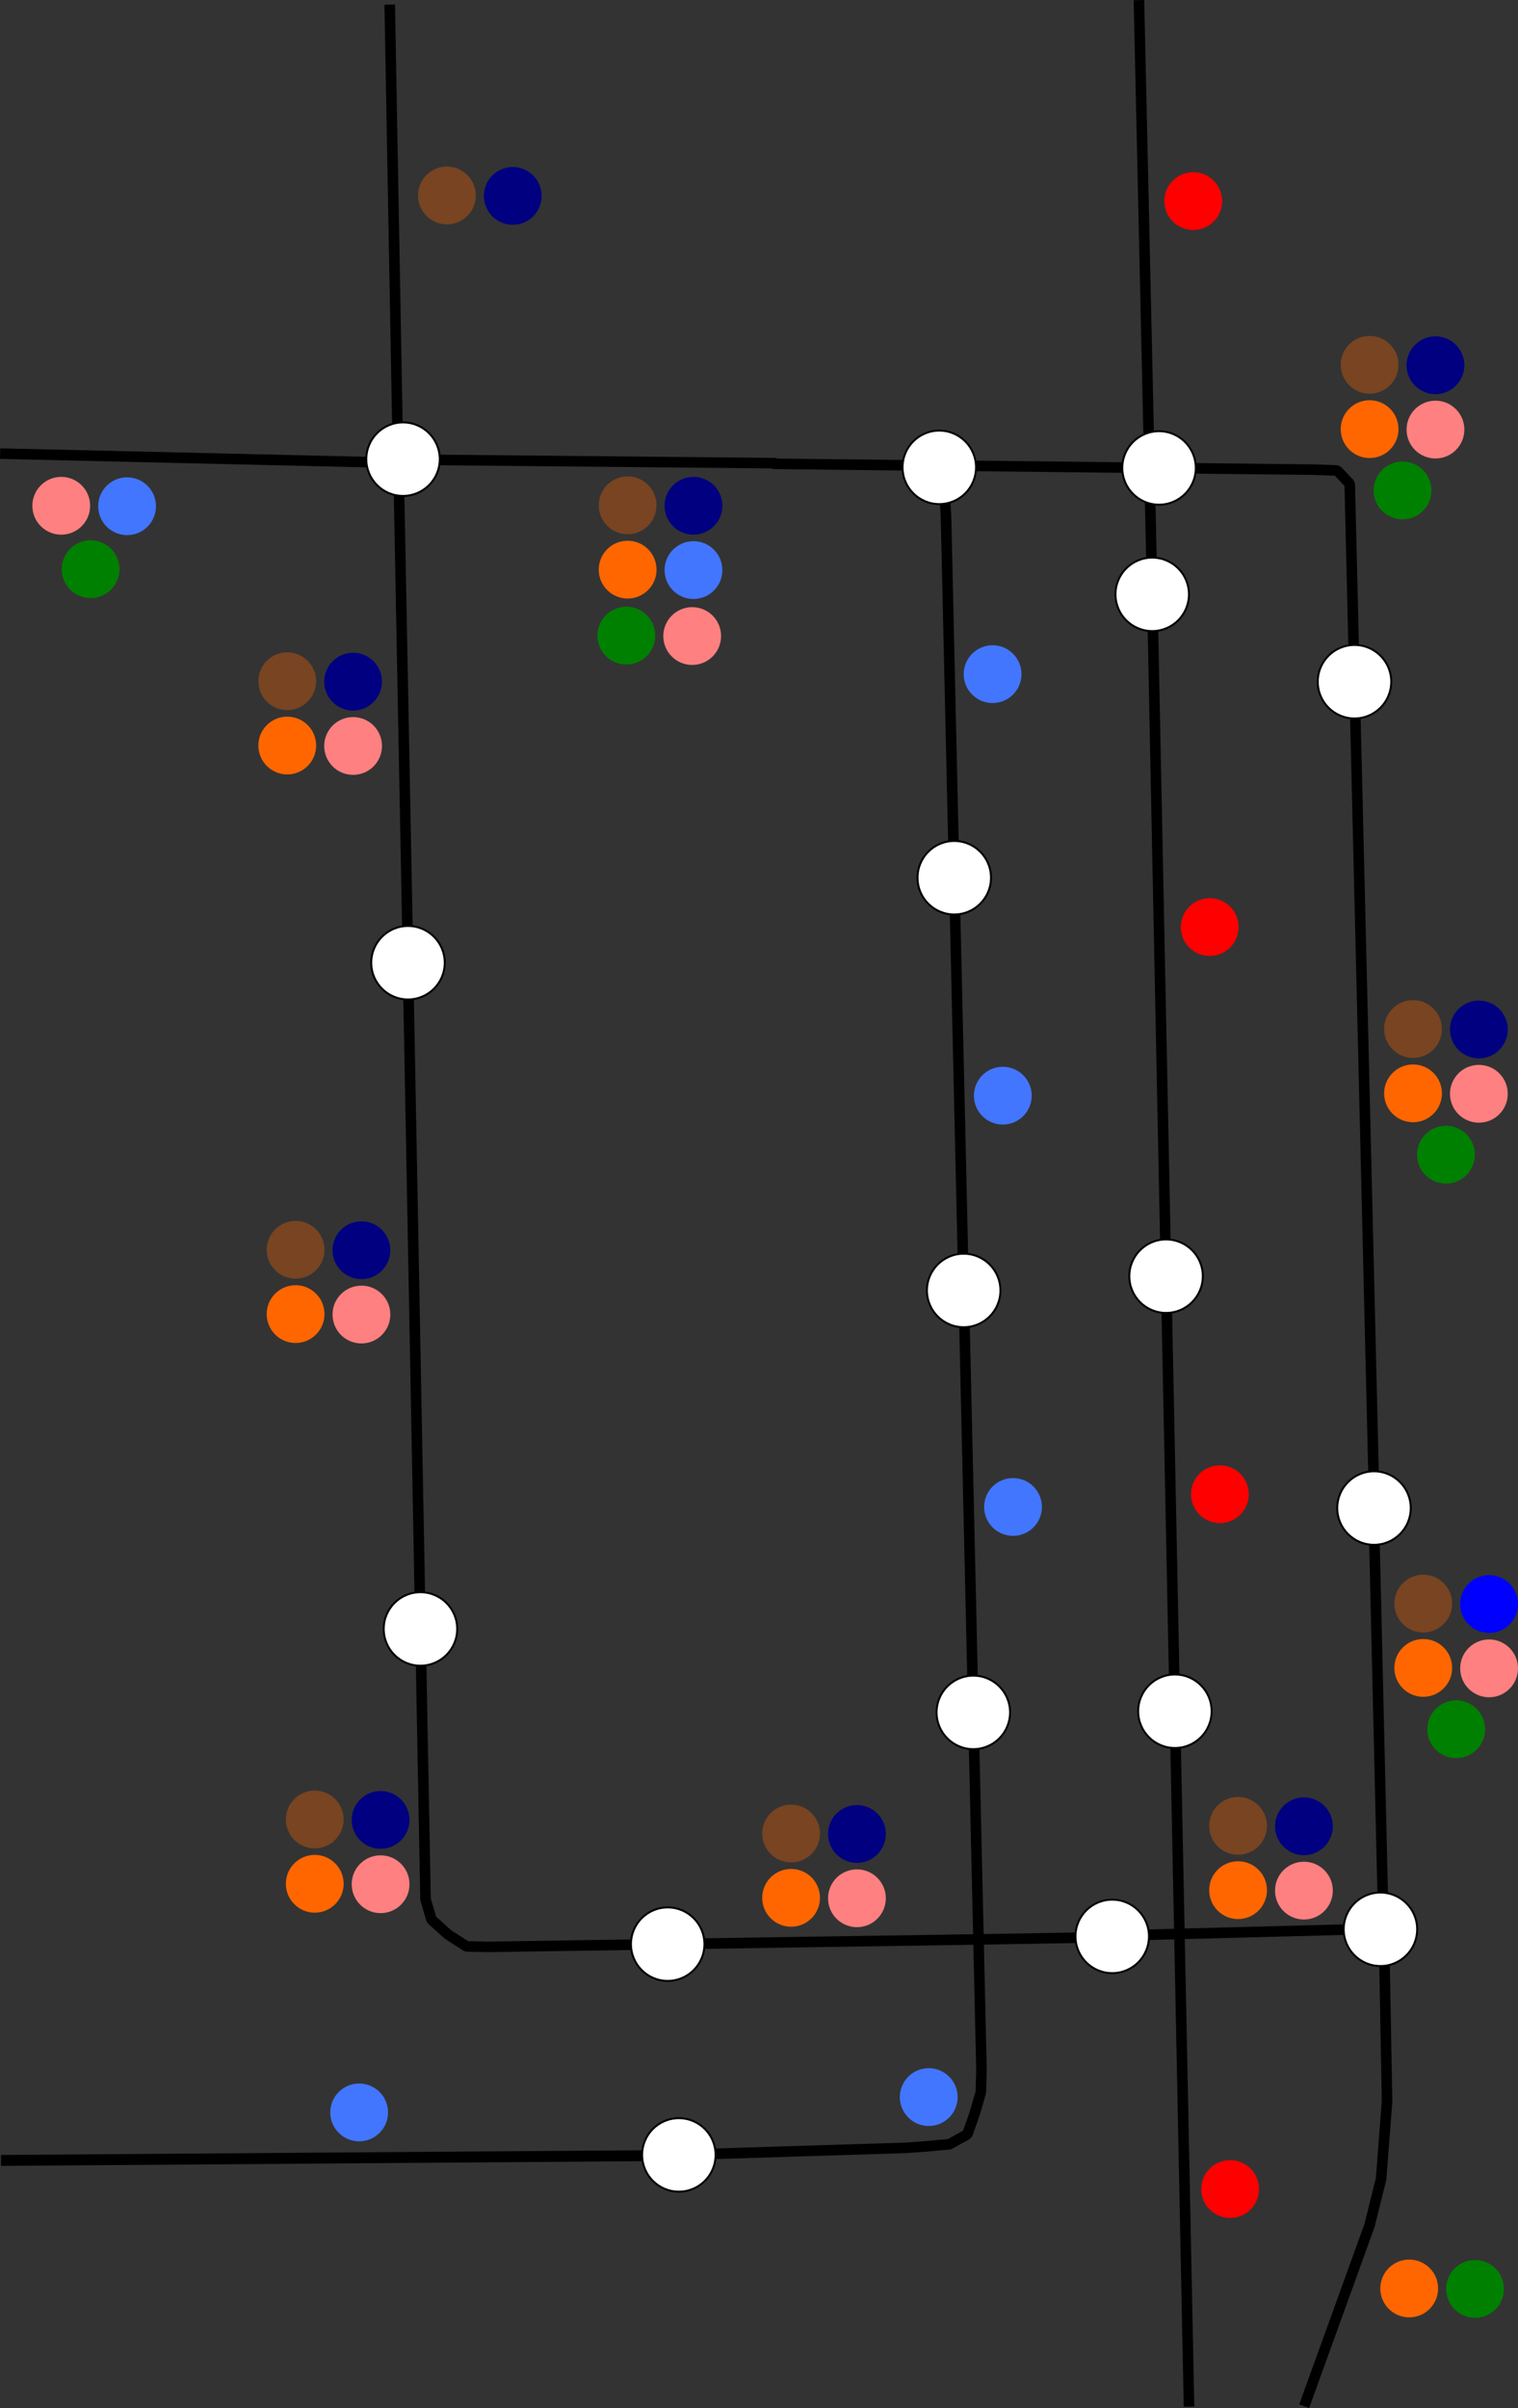 <?xml version="1.0" encoding="UTF-8" standalone="no"?>
<svg
   xmlns:dc="http://purl.org/dc/elements/1.1/"
   xmlns:cc="http://creativecommons.org/ns#"
   xmlns:rdf="http://www.w3.org/1999/02/22-rdf-syntax-ns#"
   xmlns:svg="http://www.w3.org/2000/svg"
   xmlns="http://www.w3.org/2000/svg"
   xmlns:sodipodi="http://sodipodi.sourceforge.net/DTD/sodipodi-0.dtd"
   xmlns:inkscape="http://www.inkscape.org/namespaces/inkscape"
   width="66.097mm"
   height="104.829mm"
   viewBox="0 0 780.676 1238.146"
   version="1.2"
   id="svg2"
   inkscape:version="0.91 r13725"
   sodipodi:docname="chicago_linegraph.svg">
  <rect x="0" y="0" width="780.676" height="1238.146" fill="#333333" stroke="none"/>
  <sodipodi:namedview
     pagecolor="#ffffff"
     bordercolor="#666666"
     borderopacity="1"
     objecttolerance="10"
     gridtolerance="10"
     guidetolerance="10"
     inkscape:pageopacity="0"
     inkscape:pageshadow="2"
     inkscape:window-width="1920"
     inkscape:window-height="1028"
     id="namedview190"
     showgrid="false"
     inkscape:zoom="1.2688192"
     inkscape:cx="84.367435"
     inkscape:cy="183.69244"
     inkscape:window-x="0"
     inkscape:window-y="20"
     inkscape:window-maximized="1"
     inkscape:current-layer="g4320"
     fit-margin-top="0"
     fit-margin-left="0"
     fit-margin-right="0"
     fit-margin-bottom="0" />
  <desc
     id="desc4">Generated with Qt</desc>
  <defs
     id="defs6" />
  <g
     id="g4320"
     transform="translate(-2105.351,-93.134)">
    <path
       id="path40"
       d="m 2776.988,1327.802 32.672,-90.338 5.979,-24.024 3.049,-39.95 -1.63,-88.048"
       vector-effect="none"
       inkscape:connector-curvature="0"
       style="font-style:normal;font-weight:400;font-size:medium;font-family:Ubuntu;fill:none;fill-rule:evenodd;stroke:#000000;stroke-width:5.432;stroke-linecap:square;stroke-linejoin:bevel;stroke-opacity:1"
       sodipodi:nodetypes="ccccc" />
    <path
       id="path42"
       d="m 2716.784,1327.882 -7.208,-354.852"
       vector-effect="none"
       inkscape:connector-curvature="0"
       style="font-style:normal;font-weight:400;font-size:medium;font-family:Ubuntu;fill:none;fill-rule:evenodd;stroke:#000000;stroke-width:5.432;stroke-linecap:square;stroke-linejoin:bevel;stroke-opacity:1" />
    <path
       id="path44"
       d="m 2709.575,973.03 -4.539,-223.704"
       vector-effect="none"
       inkscape:connector-curvature="0"
       style="font-style:normal;font-weight:400;font-size:medium;font-family:Ubuntu;fill:none;fill-rule:evenodd;stroke:#000000;stroke-width:5.432;stroke-linecap:square;stroke-linejoin:bevel;stroke-opacity:1" />
    <path
       id="path46"
       d="m 2705.036,749.326 -7.118,-350.593"
       vector-effect="none"
       inkscape:connector-curvature="0"
       style="font-style:normal;font-weight:400;font-size:medium;font-family:Ubuntu;fill:none;fill-rule:evenodd;stroke:#000000;stroke-width:5.432;stroke-linecap:square;stroke-linejoin:bevel;stroke-opacity:1" />
    <path
       id="path48"
       d="M 2697.918,398.733 2691.145,95.91"
       vector-effect="none"
       inkscape:connector-curvature="0"
       style="font-style:normal;font-weight:400;font-size:medium;font-family:Ubuntu;fill:none;fill-rule:evenodd;stroke:#000000;stroke-width:5.432;stroke-linecap:square;stroke-linejoin:bevel;stroke-opacity:1"
       sodipodi:nodetypes="cc" />
    <path
       id="path54"
       d="m 2813.449,1084.872 -134.346,3.509"
       vector-effect="none"
       inkscape:connector-curvature="0"
       style="font-style:normal;font-weight:400;font-size:medium;font-family:Ubuntu;fill:none;fill-rule:evenodd;stroke:#000000;stroke-width:5.432;stroke-linecap:square;stroke-linejoin:bevel;stroke-opacity:1" />
    <path
       id="path56"
       d="m 2505.306,331.63 83.109,0.96"
       vector-effect="none"
       inkscape:connector-curvature="0"
       style="font-style:normal;font-weight:400;font-size:medium;font-family:Ubuntu;fill:none;fill-rule:evenodd;stroke:#000000;stroke-width:5.432;stroke-linecap:square;stroke-linejoin:bevel;stroke-opacity:1" />
    <path
       id="path58"
       d="m 2701.417,333.739 22.894,0.26 57.256,0.64 11.437,0.42 6.488,6.808 0.28,11.457 0.55,22.894 0.27,11.447 1.1,45.789 0.25,10.207"
       vector-effect="none"
       inkscape:connector-curvature="0"
       style="font-style:normal;font-weight:400;font-size:medium;font-family:Ubuntu;fill:none;fill-rule:evenodd;stroke:#000000;stroke-width:5.432;stroke-linecap:square;stroke-linejoin:bevel;stroke-opacity:1" />
    <path
       id="path60"
       d="m 2801.942,443.662 0.28,11.557 0.27,11.547 0.56,23.104 0.28,11.557 0.28,11.547 0.27,11.557 0.56,23.104 0.28,11.547 0.55,23.114 0.28,11.547 0.28,11.557 0.56,23.104 0.27,11.547 0.28,11.557 0.28,11.547 0.28,11.557 0.55,23.104 0.56,23.104 0.28,11.557 0.27,11.547 0.56,23.104 1.11,46.219 0.56,23.104 0.55,23.104 0.2,8.128"
       vector-effect="none"
       inkscape:connector-curvature="0"
       style="font-style:normal;font-weight:400;font-size:medium;font-family:Ubuntu;fill:none;fill-rule:evenodd;stroke:#000000;stroke-width:5.432;stroke-linecap:square;stroke-linejoin:bevel;stroke-opacity:1" />
    <path
       id="path62"
       d="m 2811.8,869.426 0.55,23.044 0.27,11.517 0.81,34.561 0.27,11.527 0.27,11.517 0.54,23.044 0.27,11.517 0.27,11.517 0.27,11.527 0.54,23.034 0.54,23.044 0.19,11.507 -1.28,8.338"
       vector-effect="none"
       inkscape:connector-curvature="0"
       style="font-style:normal;font-weight:400;font-size:medium;font-family:Ubuntu;fill:none;fill-rule:evenodd;stroke:#000000;stroke-width:5.432;stroke-linecap:square;stroke-linejoin:bevel;stroke-opacity:1" />
    <path
       id="path64"
       d="m 2675.584,1089.221 -11.557,0.19 -23.104,0.39 -11.557,0.2 -11.557,0.2 -11.557,0.19 -11.557,0.17 -11.547,0.18 -23.114,0.35 -11.557,0.18 -11.557,0.17 -23.104,0.35 -11.557,0.18 -53.527,0.82"
       vector-effect="none"
       inkscape:connector-curvature="0"
       style="font-style:normal;font-weight:400;font-size:medium;font-family:Ubuntu;fill:none;fill-rule:evenodd;stroke:#000000;stroke-width:5.432;stroke-linecap:square;stroke-linejoin:bevel;stroke-opacity:1" />
    <path
       id="path66"
       d="m 2448.73,1092.79 -11.497,0.17 -34.491,0.53 -45.989,0.7 -11.487,-0.24 -9.488,-6.098 -8.518,-7.678 -3.069,-10.457 -0.21,-11.497 -0.22,-11.497 -0.65,-34.492 -0.43,-22.994 -0.22,-11.497 -0.21,-11.497 -0.67,-35.531"
       vector-effect="none"
       inkscape:connector-curvature="0"
       style="font-style:normal;font-weight:400;font-size:medium;font-family:Ubuntu;fill:none;fill-rule:evenodd;stroke:#000000;stroke-width:5.432;stroke-linecap:square;stroke-linejoin:bevel;stroke-opacity:1" />
    <path
       id="path68"
       d="m 2321.582,930.711 -0.87,-46.218 -0.22,-11.547 -0.43,-23.114 -0.44,-23.104 -0.65,-34.671 -0.22,-11.547 -0.43,-23.114 -0.44,-23.104 -0.21,-11.557 -0.22,-11.557 -0.44,-23.104 -0.21,-11.557 -1.659,-87.958"
       vector-effect="none"
       inkscape:connector-curvature="0"
       style="font-style:normal;font-weight:400;font-size:medium;font-family:Ubuntu;fill:none;fill-rule:evenodd;stroke:#000000;stroke-width:5.432;stroke-linecap:square;stroke-linejoin:bevel;stroke-opacity:1" />
    <path
       id="path70"
       d="m 2315.204,587.746 -4.969,-258.996"
       vector-effect="none"
       inkscape:connector-curvature="0"
       style="font-style:normal;font-weight:400;font-size:medium;font-family:Ubuntu;fill:none;fill-rule:evenodd;stroke:#000000;stroke-width:5.432;stroke-linecap:square;stroke-linejoin:bevel;stroke-opacity:1" />
    <path
       id="path82"
       d="m 2588.416,332.49 9.328,0.1 11.557,0.13 11.557,0.13 34.661,0.38 23.114,0.26 11.557,0.13 11.227,0.12"
       vector-effect="none"
       inkscape:connector-curvature="0"
       style="font-style:normal;font-weight:400;font-size:medium;font-family:Ubuntu;fill:none;fill-rule:evenodd;stroke:#000000;stroke-width:5.432;stroke-linecap:square;stroke-linejoin:bevel;stroke-opacity:1" />
    <path
       id="path84"
       d="m 2588.385,335.239 0.03,0 2.569,10.647 0.83,11.457 0.28,11.497 0.53,23.004 0.26,11.497 0.26,11.497 0.26,11.497 0.53,23.004 0.26,11.497 0.53,23.004 0.26,11.497 0.26,11.497 0.86,37.611"
       vector-effect="none"
       inkscape:connector-curvature="0"
       style="font-style:normal;font-weight:400;font-size:medium;font-family:Ubuntu;fill:none;fill-rule:evenodd;stroke:#000000;stroke-width:5.432;stroke-linecap:square;stroke-linejoin:bevel;stroke-opacity:1" />
    <path
       id="path90"
       d="m 2605.911,973.62 0.52,22.984 0.27,11.497 0.26,11.497 0.26,11.497 0.26,11.487 0.53,22.994 0.26,11.497 0.27,11.487 0.78,34.491 0.53,22.984 0.26,11.497 -0.33,11.397 -3.149,10.887 -3.789,10.777 -9.218,5.069 -11.417,1.06 -11.437,0.82 -45.959,1.43 -34.471,1.07 -22.974,0.72 -11.497,0.35 -1.4,0.05"
       vector-effect="none"
       inkscape:connector-curvature="0"
       style="font-style:normal;font-weight:400;font-size:medium;font-family:Ubuntu;fill:none;fill-rule:evenodd;stroke:#000000;stroke-width:5.432;stroke-linecap:square;stroke-linejoin:bevel;stroke-opacity:1" />
    <path
       id="path92"
       d="m 2454.367,1201.261 -13.289,0.28 -53.179,0.391 -26.59,0.186 -13.301,0.102 -13.301,0.093 -13.289,0.103 -13.301,0.093 -13.301,0.102 -26.59,0.196 -106.371,0.773 -53.18,0.391"
       vector-effect="none"
       inkscape:connector-curvature="0"
       style="font-style:normal;font-weight:400;font-size:medium;font-family:Ubuntu;fill:none;fill-rule:evenodd;stroke:#000000;stroke-width:5.626;stroke-linecap:square;stroke-linejoin:bevel;stroke-opacity:1"
       sodipodi:nodetypes="cccccccccccc" />
    <path
       id="path96"
       d="m 2596.104,544.447 0.79,34.651 0.27,11.547 0.26,11.557 0.53,23.104 0.26,11.547 0.27,11.547 0.26,11.557 0.27,11.547 0.26,11.547 0.26,11.557 0.27,11.547 0.53,23.104 0.26,11.547 0.26,11.557 0.1,4.309"
       vector-effect="none"
       inkscape:connector-curvature="0"
       style="font-style:normal;font-weight:400;font-size:medium;font-family:Ubuntu;fill:none;fill-rule:evenodd;stroke:#000000;stroke-width:5.432;stroke-linecap:square;stroke-linejoin:bevel;stroke-opacity:1" />
    <path
       id="path98"
       d="m 2600.952,756.674 0.27,11.547 0.52,23.104 0.27,11.547 0.26,11.547 1.59,69.313 0.79,34.651 0.26,11.547 0.26,11.557 0.27,11.547 0.26,11.547 0.21,9.038"
       vector-effect="none"
       inkscape:connector-curvature="0"
       style="font-style:normal;font-weight:400;font-size:medium;font-family:Ubuntu;fill:none;fill-rule:evenodd;stroke:#000000;stroke-width:5.432;stroke-linecap:square;stroke-linejoin:bevel;stroke-opacity:1" />
    <path
       id="path102"
       d="m 2319.612,329.52 11.437,0.11 11.427,0.11 34.312,0.33 22.874,0.22 11.437,0.11 11.437,0.11 22.874,0.22 11.437,0.11 45.149,0.44"
       vector-effect="none"
       inkscape:connector-curvature="0"
       style="font-style:normal;font-weight:400;font-size:medium;font-family:Ubuntu;fill:none;fill-rule:evenodd;stroke:#000000;stroke-width:5.432;stroke-linecap:square;stroke-linejoin:bevel;stroke-opacity:1" />
    <path
       id="path104"
       d="m 2310.935,327.551 -1.11,-10.827 -1.06,-57.496 -0.21,-11.507 -0.21,-11.497 -0.21,-11.507 -0.42,-22.994 -0.21,-11.507 -0.21,-11.496 -0.84,-46.003 -0.42,-23.001 -0.21,-11.501"
       vector-effect="none"
       inkscape:connector-curvature="0"
       style="font-style:normal;font-weight:400;font-size:medium;font-family:Ubuntu;fill:none;fill-rule:evenodd;stroke:#000000;stroke-width:5.432;stroke-linecap:square;stroke-linejoin:bevel;stroke-opacity:1"
       sodipodi:nodetypes="cccccccccccc" />
    <path
       id="path106"
       d="m 2108.125,326.433 201.6,4.667"
       vector-effect="none"
       inkscape:connector-curvature="0"
       style="font-style:normal;font-weight:400;font-size:medium;font-family:Ubuntu;fill:none;fill-rule:evenodd;stroke:#000000;stroke-width:5.432;stroke-linecap:square;stroke-linejoin:bevel;stroke-opacity:1"
       sodipodi:nodetypes="cc" />
    <path
       id="path112"
       d="m 2728.471,973.03 c 0,10.437 -8.458,18.895 -18.895,18.895 -10.427,0 -18.885,-8.458 -18.885,-18.895 0,-10.437 8.458,-18.895 18.885,-18.895 10.437,0 18.895,8.458 18.895,18.895"
       vector-effect="non-scaling-stroke"
       inkscape:connector-curvature="0"
       style="font-style:normal;font-weight:400;font-size:medium;font-family:Ubuntu;fill:#ffffff;fill-opacity:1;fill-rule:evenodd;stroke:#000000;stroke-width:1;stroke-linecap:square;stroke-linejoin:bevel;stroke-opacity:1" />
    <path
       id="path114"
       d="m 2723.932,749.326 c 0,10.437 -8.458,18.895 -18.895,18.895 -10.437,0 -18.895,-8.458 -18.895,-18.895 0,-10.437 8.458,-18.895 18.895,-18.895 10.437,0 18.895,8.458 18.895,18.895"
       vector-effect="non-scaling-stroke"
       inkscape:connector-curvature="0"
       style="font-style:normal;font-weight:400;font-size:medium;font-family:Ubuntu;fill:#ffffff;fill-opacity:1;fill-rule:evenodd;stroke:#000000;stroke-width:1;stroke-linecap:square;stroke-linejoin:bevel;stroke-opacity:1" />
    <path
       id="path116"
       d="m 2716.803,398.733 c 0,10.437 -8.458,18.895 -18.885,18.895 -10.437,0 -18.895,-8.458 -18.895,-18.895 0,-10.427 8.458,-18.885 18.895,-18.885 10.427,0 18.885,8.458 18.885,18.885"
       vector-effect="non-scaling-stroke"
       inkscape:connector-curvature="0"
       style="font-style:normal;font-weight:400;font-size:medium;font-family:Ubuntu;fill:#ffffff;fill-opacity:1;fill-rule:evenodd;stroke:#000000;stroke-width:1;stroke-linecap:square;stroke-linejoin:bevel;stroke-opacity:1" />
    <path
       id="path122"
       d="m 2834.164,1085.142 c 0,10.437 -8.458,18.895 -18.895,18.895 -10.427,0 -18.885,-8.458 -18.885,-18.895 0,-10.428 8.458,-18.885 18.885,-18.885 10.437,0 18.895,8.458 18.895,18.885"
       vector-effect="non-scaling-stroke"
       inkscape:connector-curvature="0"
       style="font-style:normal;font-weight:400;font-size:medium;font-family:Ubuntu;fill:#ffffff;fill-opacity:1;fill-rule:evenodd;stroke:#000000;stroke-width:1;stroke-linecap:square;stroke-linejoin:bevel;stroke-opacity:1" />
    <path
       id="path126"
       d="m 2720.313,333.739 c 0,10.437 -8.468,18.895 -18.895,18.895 -10.438,0 -18.895,-8.458 -18.895,-18.895 0,-10.427 8.458,-18.885 18.895,-18.885 10.427,0 18.895,8.458 18.895,18.885"
       vector-effect="non-scaling-stroke"
       inkscape:connector-curvature="0"
       style="font-style:normal;font-weight:400;font-size:medium;font-family:Ubuntu;fill:#ffffff;fill-opacity:1;fill-rule:evenodd;stroke:#000000;stroke-width:1;stroke-linecap:square;stroke-linejoin:bevel;stroke-opacity:1" />
    <path
       id="path128"
       d="m 2820.838,443.662 c 0,10.437 -8.458,18.895 -18.895,18.895 -10.437,0 -18.895,-8.458 -18.895,-18.895 0,-10.437 8.458,-18.895 18.895,-18.895 10.437,0 18.895,8.458 18.895,18.895"
       vector-effect="non-scaling-stroke"
       inkscape:connector-curvature="0"
       style="font-style:normal;font-weight:400;font-size:medium;font-family:Ubuntu;fill:#ffffff;fill-opacity:1;fill-rule:evenodd;stroke:#000000;stroke-width:1;stroke-linecap:square;stroke-linejoin:bevel;stroke-opacity:1" />
    <path
       id="path130"
       d="m 2830.865,868.556 c 0,10.437 -8.458,18.895 -18.895,18.895 -10.427,0 -18.895,-8.458 -18.895,-18.895 0,-10.437 8.468,-18.895 18.895,-18.895 10.437,0 18.895,8.458 18.895,18.895"
       vector-effect="non-scaling-stroke"
       inkscape:connector-curvature="0"
       style="font-style:normal;font-weight:400;font-size:medium;font-family:Ubuntu;fill:#ffffff;fill-opacity:1;fill-rule:evenodd;stroke:#000000;stroke-width:1;stroke-linecap:square;stroke-linejoin:bevel;stroke-opacity:1" />
    <path
       id="path132"
       d="m 2696.239,1088.801 c 0,10.437 -8.458,18.895 -18.895,18.895 -10.437,0 -18.895,-8.458 -18.895,-18.895 0,-10.438 8.458,-18.895 18.895,-18.895 10.437,0 18.895,8.458 18.895,18.895"
       vector-effect="non-scaling-stroke"
       inkscape:connector-curvature="0"
       style="font-style:normal;font-weight:400;font-size:medium;font-family:Ubuntu;fill:#ffffff;fill-opacity:1;fill-rule:evenodd;stroke:#000000;stroke-width:1;stroke-linecap:square;stroke-linejoin:bevel;stroke-opacity:1" />
    <path
       id="path134"
       d="m 2467.626,1092.79 c 0,10.427 -8.458,18.885 -18.895,18.885 -10.427,0 -18.885,-8.458 -18.885,-18.885 0,-10.437 8.458,-18.895 18.885,-18.895 10.437,0 18.895,8.458 18.895,18.895"
       vector-effect="non-scaling-stroke"
       inkscape:connector-curvature="0"
       style="font-style:normal;font-weight:400;font-size:medium;font-family:Ubuntu;fill:#ffffff;fill-opacity:1;fill-rule:evenodd;stroke:#000000;stroke-width:1;stroke-linecap:square;stroke-linejoin:bevel;stroke-opacity:1" />
    <path
       id="path136"
       d="m 2340.477,930.711 c 0,10.437 -8.458,18.895 -18.895,18.895 -10.437,0 -18.895,-8.458 -18.895,-18.895 0,-10.427 8.458,-18.885 18.895,-18.885 10.437,0 18.895,8.458 18.895,18.885"
       vector-effect="non-scaling-stroke"
       inkscape:connector-curvature="0"
       style="font-style:normal;font-weight:400;font-size:medium;font-family:Ubuntu;fill:#ffffff;fill-opacity:1;fill-rule:evenodd;stroke:#000000;stroke-width:1;stroke-linecap:square;stroke-linejoin:bevel;stroke-opacity:1" />
    <path
       id="path138"
       d="m 2334.069,588.156 c 0,10.427 -8.458,18.885 -18.895,18.885 -10.437,0 -18.895,-8.458 -18.895,-18.885 0,-10.437 8.458,-18.895 18.895,-18.895 10.437,0 18.895,8.458 18.895,18.895"
       vector-effect="non-scaling-stroke"
       inkscape:connector-curvature="0"
       style="font-style:normal;font-weight:400;font-size:medium;font-family:Ubuntu;fill:#ffffff;fill-opacity:1;fill-rule:evenodd;stroke:#000000;stroke-width:1;stroke-linecap:square;stroke-linejoin:bevel;stroke-opacity:1" />
    <path
       id="path148"
       d="m 2607.301,333.439 c 0,10.437 -8.458,18.895 -18.895,18.895 -10.437,0 -18.895,-8.458 -18.895,-18.895 0,-10.437 8.458,-18.895 18.895,-18.895 10.437,0 18.895,8.458 18.895,18.895"
       vector-effect="non-scaling-stroke"
       inkscape:connector-curvature="0"
       style="font-style:normal;font-weight:400;font-size:medium;font-family:Ubuntu;fill:#ffffff;fill-opacity:1;fill-rule:evenodd;stroke:#000000;stroke-width:1;stroke-linecap:square;stroke-linejoin:bevel;stroke-opacity:1" />
    <path
       id="path152"
       d="m 2624.806,973.62 c 0,10.437 -8.458,18.895 -18.895,18.895 -10.437,0 -18.895,-8.458 -18.895,-18.895 0,-10.437 8.458,-18.895 18.895,-18.895 10.437,0 18.895,8.458 18.895,18.895"
       vector-effect="non-scaling-stroke"
       inkscape:connector-curvature="0"
       style="font-style:normal;font-weight:400;font-size:medium;font-family:Ubuntu;fill:#ffffff;fill-opacity:1;fill-rule:evenodd;stroke:#000000;stroke-width:1;stroke-linecap:square;stroke-linejoin:bevel;stroke-opacity:1" />
    <path
       id="path154"
       d="m 2473.364,1201.163 c 0,10.427 -8.458,18.885 -18.895,18.885 -10.427,0 -18.885,-8.458 -18.885,-18.885 0,-10.438 8.458,-18.895 18.885,-18.895 10.437,0 18.895,8.458 18.895,18.895"
       vector-effect="non-scaling-stroke"
       inkscape:connector-curvature="0"
       style="font-style:normal;font-weight:400;font-size:medium;font-family:Ubuntu;fill:#ffffff;fill-opacity:1;fill-rule:evenodd;stroke:#000000;stroke-width:1;stroke-linecap:square;stroke-linejoin:bevel;stroke-opacity:1" />
    <path
       id="path158"
       d="m 2614.999,544.447 c 0,10.437 -8.458,18.895 -18.895,18.895 -10.427,0 -18.885,-8.458 -18.885,-18.895 0,-10.437 8.458,-18.895 18.885,-18.895 10.437,0 18.895,8.458 18.895,18.895"
       vector-effect="non-scaling-stroke"
       inkscape:connector-curvature="0"
       style="font-style:normal;font-weight:400;font-size:medium;font-family:Ubuntu;fill:#ffffff;fill-opacity:1;fill-rule:evenodd;stroke:#000000;stroke-width:1;stroke-linecap:square;stroke-linejoin:bevel;stroke-opacity:1" />
    <path
       id="path160"
       d="m 2619.848,756.674 c 0,10.427 -8.458,18.885 -18.895,18.885 -10.427,0 -18.895,-8.458 -18.895,-18.885 0,-10.437 8.468,-18.895 18.895,-18.895 10.437,0 18.895,8.458 18.895,18.895"
       vector-effect="non-scaling-stroke"
       inkscape:connector-curvature="0"
       style="font-style:normal;font-weight:400;font-size:medium;font-family:Ubuntu;fill:#ffffff;fill-opacity:1;fill-rule:evenodd;stroke:#000000;stroke-width:1;stroke-linecap:square;stroke-linejoin:bevel;stroke-opacity:1" />
    <path
       id="path164"
       d="m 2331.519,329.23 c 0,10.437 -8.458,18.895 -18.895,18.895 -10.437,0 -18.895,-8.458 -18.895,-18.895 0,-10.437 8.458,-18.895 18.895,-18.895 10.437,0 18.895,8.458 18.895,18.895"
       vector-effect="non-scaling-stroke"
       inkscape:connector-curvature="0"
       style="font-style:normal;font-weight:400;font-size:medium;font-family:Ubuntu;fill:#ffffff;fill-opacity:1;fill-rule:evenodd;stroke:#000000;stroke-width:1;stroke-linecap:square;stroke-linejoin:bevel;stroke-opacity:1" />
    <circle
       style="opacity:1;fill:#784421;fill-opacity:1;stroke:#ff0000;stroke-width:0;stroke-linecap:butt;stroke-miterlimit:4;stroke-dasharray:none;stroke-opacity:1"
       id="path4570"
       cx="2253.076"
       cy="443.401"
       r="14.861" />
    <circle
       style="opacity:1;fill:#000080;fill-opacity:1;stroke:#ff0000;stroke-width:0;stroke-linecap:butt;stroke-miterlimit:4;stroke-dasharray:none;stroke-opacity:1"
       id="path4570-3"
       cx="2286.938"
       cy="443.631"
       r="14.861" />
    <circle
       style="opacity:1;fill:#ff6600;fill-opacity:1;stroke:#ff0000;stroke-width:0;stroke-linecap:butt;stroke-miterlimit:4;stroke-dasharray:none;stroke-opacity:1"
       id="path4570-6"
       cx="2253.078"
       cy="476.477"
       r="14.861" />
    <circle
       style="opacity:1;fill:#ff8080;fill-opacity:1;stroke:#ff0000;stroke-width:0;stroke-linecap:butt;stroke-miterlimit:4;stroke-dasharray:none;stroke-opacity:1"
       id="path4570-3-7"
       cx="2286.94"
       cy="476.706"
       r="14.861" />
    <circle
       style="opacity:1;fill:#784421;fill-opacity:1;stroke:#ff0000;stroke-width:0;stroke-linecap:butt;stroke-miterlimit:4;stroke-dasharray:none;stroke-opacity:1"
       id="path4570-5"
       cx="2257.363"
       cy="735.746"
       r="14.861" />
    <circle
       style="opacity:1;fill:#000080;fill-opacity:1;stroke:#ff0000;stroke-width:0;stroke-linecap:butt;stroke-miterlimit:4;stroke-dasharray:none;stroke-opacity:1"
       id="path4570-3-3"
       cx="2291.225"
       cy="735.976"
       r="14.861" />
    <circle
       style="opacity:1;fill:#ff6600;fill-opacity:1;stroke:#ff0000;stroke-width:0;stroke-linecap:butt;stroke-miterlimit:4;stroke-dasharray:none;stroke-opacity:1"
       id="path4570-6-5"
       cx="2257.365"
       cy="768.822"
       r="14.861" />
    <circle
       style="opacity:1;fill:#ff8080;fill-opacity:1;stroke:#ff0000;stroke-width:0;stroke-linecap:butt;stroke-miterlimit:4;stroke-dasharray:none;stroke-opacity:1"
       id="path4570-3-7-6"
       cx="2291.227"
       cy="769.052"
       r="14.861" />
    <circle
       style="opacity:1;fill:#784421;fill-opacity:1;stroke:#ff0000;stroke-width:0;stroke-linecap:butt;stroke-miterlimit:4;stroke-dasharray:none;stroke-opacity:1"
       id="path4570-5-2"
       cx="2267.214"
       cy="1028.67"
       r="14.861" />
    <circle
       style="opacity:1;fill:#000080;fill-opacity:1;stroke:#ff0000;stroke-width:0;stroke-linecap:butt;stroke-miterlimit:4;stroke-dasharray:none;stroke-opacity:1"
       id="path4570-3-3-9"
       cx="2301.076"
       cy="1028.9"
       r="14.861" />
    <circle
       style="opacity:1;fill:#ff6600;fill-opacity:1;stroke:#ff0000;stroke-width:0;stroke-linecap:butt;stroke-miterlimit:4;stroke-dasharray:none;stroke-opacity:1"
       id="path4570-6-5-1"
       cx="2267.217"
       cy="1061.746"
       r="14.861" />
    <circle
       style="opacity:1;fill:#ff8080;fill-opacity:1;stroke:#ff0000;stroke-width:0;stroke-linecap:butt;stroke-miterlimit:4;stroke-dasharray:none;stroke-opacity:1"
       id="path4570-3-7-6-2"
       cx="2301.079"
       cy="1061.976"
       r="14.861" />
    <circle
       style="opacity:1;fill:#784421;fill-opacity:1;stroke:#ff0000;stroke-width:0;stroke-linecap:butt;stroke-miterlimit:4;stroke-dasharray:none;stroke-opacity:1"
       id="path4570-5-7"
       cx="2512.193"
       cy="1035.895"
       r="14.861" />
    <circle
       style="opacity:1;fill:#000080;fill-opacity:1;stroke:#ff0000;stroke-width:0;stroke-linecap:butt;stroke-miterlimit:4;stroke-dasharray:none;stroke-opacity:1"
       id="path4570-3-3-0"
       cx="2546.055"
       cy="1036.124"
       r="14.861" />
    <circle
       style="opacity:1;fill:#ff6600;fill-opacity:1;stroke:#ff0000;stroke-width:0;stroke-linecap:butt;stroke-miterlimit:4;stroke-dasharray:none;stroke-opacity:1"
       id="path4570-6-5-9"
       cx="2512.196"
       cy="1068.97"
       r="14.861" />
    <circle
       style="opacity:1;fill:#ff8080;fill-opacity:1;stroke:#ff0000;stroke-width:0;stroke-linecap:butt;stroke-miterlimit:4;stroke-dasharray:none;stroke-opacity:1"
       id="path4570-3-7-6-3"
       cx="2546.058"
       cy="1069.2"
       r="14.861" />
    <circle
       style="opacity:1;fill:#784421;fill-opacity:1;stroke:#ff0000;stroke-width:0;stroke-linecap:butt;stroke-miterlimit:4;stroke-dasharray:none;stroke-opacity:1"
       id="path4570-5-6"
       cx="2742.066"
       cy="1031.954"
       r="14.861" />
    <circle
       style="opacity:1;fill:#000080;fill-opacity:1;stroke:#ff0000;stroke-width:0;stroke-linecap:butt;stroke-miterlimit:4;stroke-dasharray:none;stroke-opacity:1"
       id="path4570-3-3-06"
       cx="2775.928"
       cy="1032.184"
       r="14.861" />
    <circle
       style="opacity:1;fill:#ff6600;fill-opacity:1;stroke:#ff0000;stroke-width:0;stroke-linecap:butt;stroke-miterlimit:4;stroke-dasharray:none;stroke-opacity:1"
       id="path4570-6-5-2"
       cx="2742.069"
       cy="1065.03"
       r="14.861" />
    <circle
       style="opacity:1;fill:#ff8080;fill-opacity:1;stroke:#ff0000;stroke-width:0;stroke-linecap:butt;stroke-miterlimit:4;stroke-dasharray:none;stroke-opacity:1"
       id="path4570-3-7-6-6"
       cx="2775.93"
       cy="1065.259"
       r="14.861" />
    <circle
       style="opacity:1;fill:#784421;fill-opacity:1;stroke:#ff0000;stroke-width:0;stroke-linecap:butt;stroke-miterlimit:4;stroke-dasharray:none;stroke-opacity:1"
       id="path4570-5-1"
       cx="2837.299"
       cy="917.674"
       r="14.861" />
    <circle
       style="opacity:1;fill:#0000ff;fill-opacity:1;stroke:#ff0000;stroke-width:0;stroke-linecap:butt;stroke-miterlimit:4;stroke-dasharray:none;stroke-opacity:1"
       id="path4570-3-3-8"
       cx="2871.161"
       cy="917.904"
       r="14.861" />
    <circle
       style="opacity:1;fill:#ff6600;fill-opacity:1;stroke:#ff0000;stroke-width:0;stroke-linecap:butt;stroke-miterlimit:4;stroke-dasharray:none;stroke-opacity:1"
       id="path4570-6-5-7"
       cx="2837.302"
       cy="950.75"
       r="14.861" />
    <circle
       style="opacity:1;fill:#ff8080;fill-opacity:1;stroke:#ff0000;stroke-width:0;stroke-linecap:butt;stroke-miterlimit:4;stroke-dasharray:none;stroke-opacity:1"
       id="path4570-3-7-6-9"
       cx="2871.164"
       cy="950.98"
       r="14.861" />
    <circle
       style="opacity:1;fill:#008000;fill-opacity:1;stroke:#ff0000;stroke-width:0;stroke-linecap:butt;stroke-miterlimit:4;stroke-dasharray:none;stroke-opacity:1"
       id="path4570-3-7-6-9-2"
       cx="2854.231"
       cy="982.272"
       r="14.861" />
    <circle
       style="opacity:1;fill:#784421;fill-opacity:1;stroke:#ff0000;stroke-width:0;stroke-linecap:butt;stroke-miterlimit:4;stroke-dasharray:none;stroke-opacity:1"
       id="path4570-5-1-0"
       cx="2832.045"
       cy="622.24"
       r="14.861" />
    <circle
       style="opacity:1;fill:#000080;fill-opacity:1;stroke:#ff0000;stroke-width:0;stroke-linecap:butt;stroke-miterlimit:4;stroke-dasharray:none;stroke-opacity:1"
       id="path4570-3-3-8-2"
       cx="2865.907"
       cy="622.47"
       r="14.861" />
    <circle
       style="opacity:1;fill:#ff6600;fill-opacity:1;stroke:#ff0000;stroke-width:0;stroke-linecap:butt;stroke-miterlimit:4;stroke-dasharray:none;stroke-opacity:1"
       id="path4570-6-5-7-3"
       cx="2832.047"
       cy="655.316"
       r="14.861" />
    <circle
       style="opacity:1;fill:#ff8080;fill-opacity:1;stroke:#ff0000;stroke-width:0;stroke-linecap:butt;stroke-miterlimit:4;stroke-dasharray:none;stroke-opacity:1"
       id="path4570-3-7-6-9-7"
       cx="2865.909"
       cy="655.546"
       r="14.861" />
    <circle
       style="opacity:1;fill:#008000;fill-opacity:1;stroke:#ff0000;stroke-width:0;stroke-linecap:butt;stroke-miterlimit:4;stroke-dasharray:none;stroke-opacity:1"
       id="path4570-3-7-6-9-2-5"
       cx="2848.977"
       cy="686.838"
       r="14.861" />
    <circle
       style="opacity:1;fill:#784421;fill-opacity:1;stroke:#ff0000;stroke-width:0;stroke-linecap:butt;stroke-miterlimit:4;stroke-dasharray:none;stroke-opacity:1"
       id="path4570-5-1-9"
       cx="2809.714"
       cy="280.715"
       r="14.861" />
    <circle
       style="opacity:1;fill:#000080;fill-opacity:1;stroke:#ff0000;stroke-width:0;stroke-linecap:butt;stroke-miterlimit:4;stroke-dasharray:none;stroke-opacity:1"
       id="path4570-3-3-8-22"
       cx="2843.576"
       cy="280.944"
       r="14.861" />
    <circle
       style="opacity:1;fill:#ff6600;fill-opacity:1;stroke:#ff0000;stroke-width:0;stroke-linecap:butt;stroke-miterlimit:4;stroke-dasharray:none;stroke-opacity:1"
       id="path4570-6-5-7-8"
       cx="2809.717"
       cy="313.791"
       r="14.861" />
    <circle
       style="opacity:1;fill:#ff8080;fill-opacity:1;stroke:#ff0000;stroke-width:0;stroke-linecap:butt;stroke-miterlimit:4;stroke-dasharray:none;stroke-opacity:1"
       id="path4570-3-7-6-9-9"
       cx="2843.579"
       cy="314.02"
       r="14.861" />
    <circle
       style="opacity:1;fill:#008000;fill-opacity:1;stroke:#ff0000;stroke-width:0;stroke-linecap:butt;stroke-miterlimit:4;stroke-dasharray:none;stroke-opacity:1"
       id="path4570-3-7-6-9-2-7"
       cx="2826.646"
       cy="345.312"
       r="14.861" />
    <circle
       style="opacity:1;fill:#784421;fill-opacity:1;stroke:#ff0000;stroke-width:0;stroke-linecap:butt;stroke-miterlimit:4;stroke-dasharray:none;stroke-opacity:1"
       id="path4570-5-1-3"
       cx="2428.125"
       cy="352.96"
       r="14.861" />
    <circle
       style="opacity:1;fill:#000080;fill-opacity:1;stroke:#ff0000;stroke-width:0;stroke-linecap:butt;stroke-miterlimit:4;stroke-dasharray:none;stroke-opacity:1"
       id="path4570-3-3-8-6"
       cx="2461.987"
       cy="353.19"
       r="14.861" />
    <circle
       style="opacity:1;fill:#ff6600;fill-opacity:1;stroke:#ff0000;stroke-width:0;stroke-linecap:butt;stroke-miterlimit:4;stroke-dasharray:none;stroke-opacity:1"
       id="path4570-6-5-7-1"
       cx="2428.128"
       cy="386.036"
       r="14.861" />
    <circle
       style="opacity:1;fill:#4276ff;fill-opacity:1;stroke:#ff0000;stroke-width:0;stroke-linecap:butt;stroke-miterlimit:4;stroke-dasharray:none;stroke-opacity:1"
       id="path4570-3-7-6-9-29"
       cx="2461.99"
       cy="386.266"
       r="14.861" />
    <circle
       style="opacity:1;fill:#008000;fill-opacity:1;stroke:#ff0000;stroke-width:0;stroke-linecap:butt;stroke-miterlimit:4;stroke-dasharray:none;stroke-opacity:1"
       id="path4570-6-5-7-1-1"
       cx="2427.47"
       cy="419.954"
       r="14.861" />
    <circle
       style="opacity:1;fill:#ff8080;fill-opacity:1;stroke:#ff0000;stroke-width:0;stroke-linecap:butt;stroke-miterlimit:4;stroke-dasharray:none;stroke-opacity:1"
       id="path4570-3-7-6-9-29-9"
       cx="2461.332"
       cy="420.183"
       r="14.861" />
    <circle
       style="opacity:1;fill:#4276ff;fill-opacity:1;stroke:#ff0000;stroke-width:0;stroke-linecap:butt;stroke-miterlimit:4;stroke-dasharray:none;stroke-opacity:1"
       id="path4570-3-7-6-9-29-4"
       cx="2615.82"
       cy="439.772"
       r="14.861" />
    <circle
       style="opacity:1;fill:#4276ff;fill-opacity:1;stroke:#ff0000;stroke-width:0;stroke-linecap:butt;stroke-miterlimit:4;stroke-dasharray:none;stroke-opacity:1"
       id="path4570-3-7-6-9-29-7"
       cx="2621.075"
       cy="656.509"
       r="14.861" />
    <circle
       style="opacity:1;fill:#4276ff;fill-opacity:1;stroke:#ff0000;stroke-width:0;stroke-linecap:butt;stroke-miterlimit:4;stroke-dasharray:none;stroke-opacity:1"
       id="path4570-3-7-6-9-29-8"
       cx="2626.329"
       cy="867.992"
       r="14.861" />
    <circle
       style="opacity:1;fill:#4276ff;fill-opacity:1;stroke:#ff0000;stroke-width:0;stroke-linecap:butt;stroke-miterlimit:4;stroke-dasharray:none;stroke-opacity:1"
       id="path4570-3-7-6-9-29-45"
       cx="2582.981"
       cy="1171.425"
       r="14.861" />
    <circle
       style="opacity:1;fill:#4276ff;fill-opacity:1;stroke:#ff0000;stroke-width:0;stroke-linecap:butt;stroke-miterlimit:4;stroke-dasharray:none;stroke-opacity:1"
       id="path4570-3-7-6-9-29-0"
       cx="2290.058"
       cy="1179.306"
       r="14.861" />
    <circle
       style="opacity:1;fill:#ff0000;fill-opacity:1;stroke:#ff0000;stroke-width:0;stroke-linecap:butt;stroke-miterlimit:4;stroke-dasharray:none;stroke-opacity:1"
       id="path4570-3-7-6-9-29-4-3"
       cx="2727.473"
       cy="569.815"
       r="14.861" />
    <circle
       style="opacity:1;fill:#ff0000;fill-opacity:1;stroke:#ff0000;stroke-width:0;stroke-linecap:butt;stroke-miterlimit:4;stroke-dasharray:none;stroke-opacity:1"
       id="path4570-3-7-6-9-29-4-3-6"
       cx="2732.727"
       cy="861.425"
       r="14.861" />
    <circle
       style="opacity:1;fill:#ff0000;fill-opacity:1;stroke:#ff0000;stroke-width:0;stroke-linecap:butt;stroke-miterlimit:4;stroke-dasharray:none;stroke-opacity:1"
       id="path4570-3-7-6-9-29-4-3-1"
       cx="2737.981"
       cy="1218.713"
       r="14.861" />
    <circle
       style="opacity:1;fill:#ff6600;fill-opacity:1;stroke:#ff0000;stroke-width:0;stroke-linecap:butt;stroke-miterlimit:4;stroke-dasharray:none;stroke-opacity:1"
       id="path4570-5-1-06"
       cx="2830.076"
       cy="1269.827"
       r="14.861" />
    <circle
       style="opacity:1;fill:#008000;fill-opacity:1;stroke:#ff0000;stroke-width:0;stroke-linecap:butt;stroke-miterlimit:4;stroke-dasharray:none;stroke-opacity:1"
       id="path4570-3-3-8-3"
       cx="2863.938"
       cy="1270.056"
       r="14.861" />
    <circle
       style="opacity:1;fill:#ff8080;fill-opacity:1;stroke:#ff0000;stroke-width:0;stroke-linecap:butt;stroke-miterlimit:4;stroke-dasharray:none;stroke-opacity:1"
       id="path4570-6-5-7-1-2"
       cx="2136.845"
       cy="353.195"
       r="14.861" />
    <circle
       style="opacity:1;fill:#4276ff;fill-opacity:1;stroke:#ff0000;stroke-width:0;stroke-linecap:butt;stroke-miterlimit:4;stroke-dasharray:none;stroke-opacity:1"
       id="path4570-3-7-6-9-29-06"
       cx="2170.707"
       cy="353.424"
       r="14.861" />
    <circle
       style="opacity:1;fill:#008000;fill-opacity:1;stroke:#ff0000;stroke-width:0;stroke-linecap:butt;stroke-miterlimit:4;stroke-dasharray:none;stroke-opacity:1"
       id="path4570-6-5-7-1-1-1"
       cx="2151.95"
       cy="385.798"
       r="14.861" />
    <circle
       style="opacity:1;fill:#784421;fill-opacity:1;stroke:#ff0000;stroke-width:0;stroke-linecap:butt;stroke-miterlimit:4;stroke-dasharray:none;stroke-opacity:1"
       id="path4570-5-1-3-5"
       cx="2335.195"
       cy="193.634"
       r="14.861" />
    <circle
       style="opacity:1;fill:#000080;fill-opacity:1;stroke:#ff0000;stroke-width:0;stroke-linecap:butt;stroke-miterlimit:4;stroke-dasharray:none;stroke-opacity:1"
       id="path4570-3-3-8-6-5"
       cx="2369.056"
       cy="193.864"
       r="14.861" />
    <circle
       style="opacity:1;fill:#ff0000;fill-opacity:1;stroke:#ff0000;stroke-width:0;stroke-linecap:butt;stroke-miterlimit:4;stroke-dasharray:none;stroke-opacity:1"
       id="path4570-3-7-6-9-29-4-3-1-4"
       cx="2719.012"
       cy="196.536"
       r="14.861" />
  </g>
</svg>
